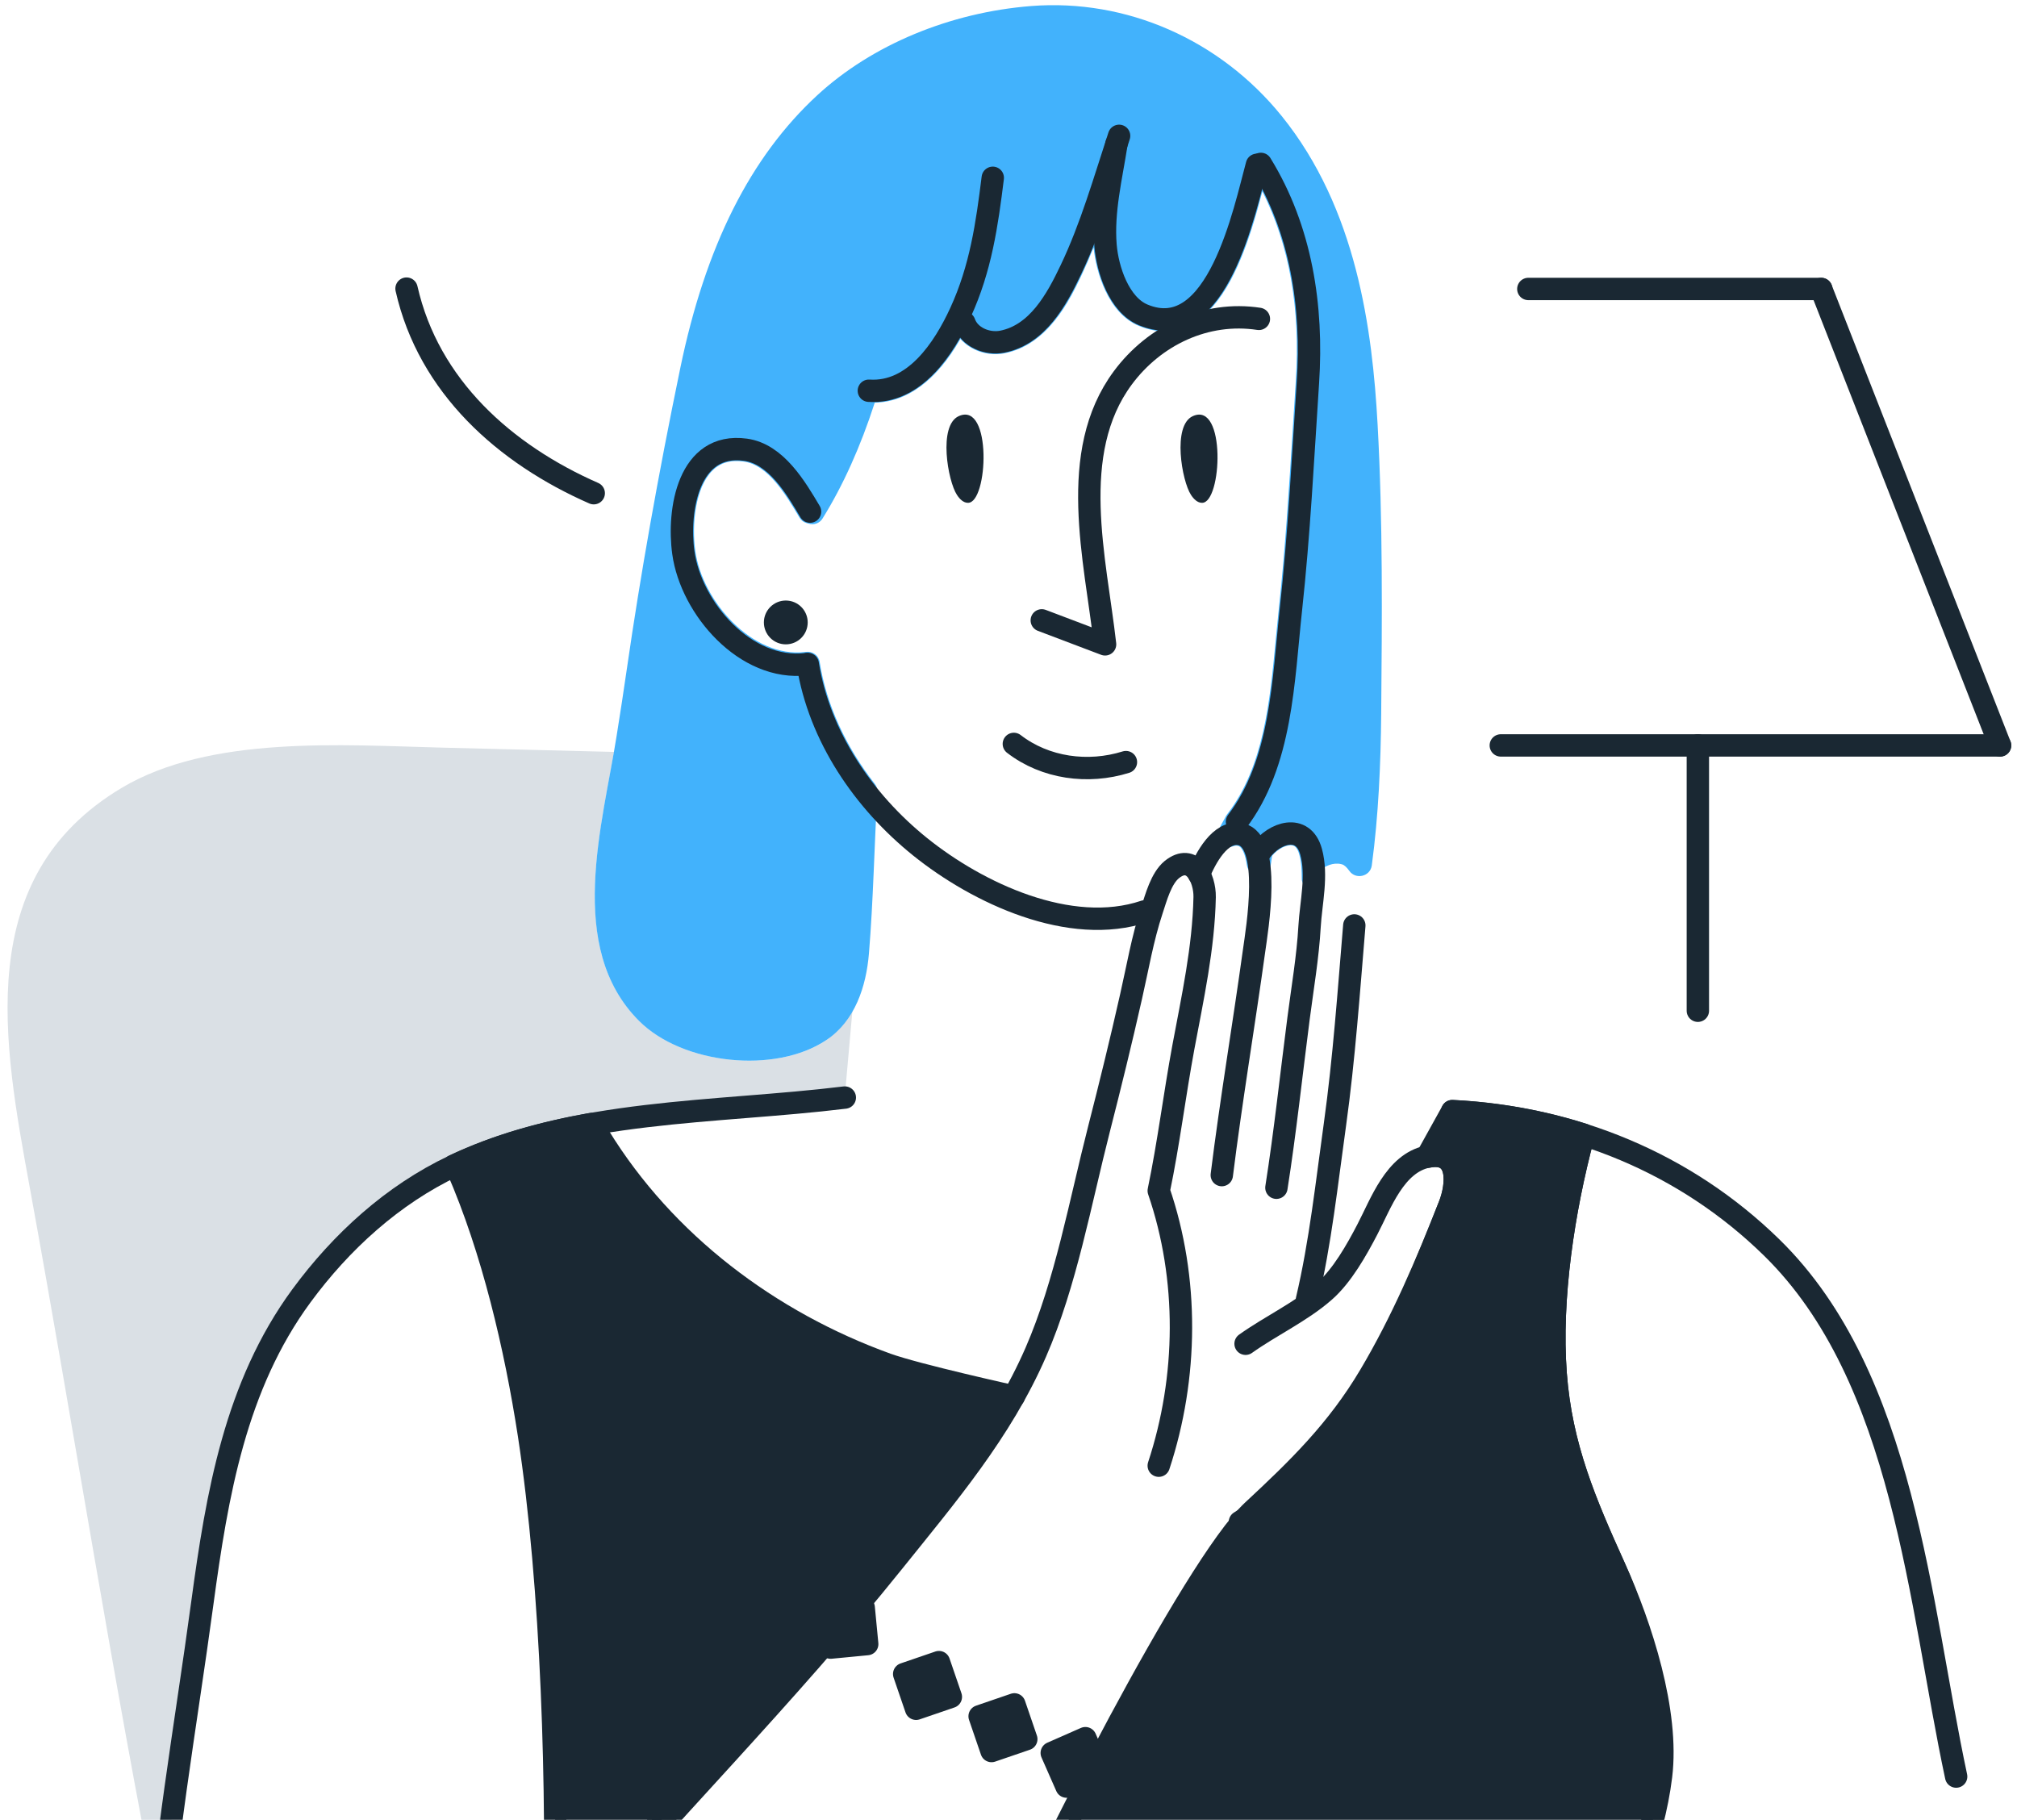 <svg xmlns="http://www.w3.org/2000/svg" width="174" height="157" viewBox="0 0 174 157" fill="none">
    <script xmlns="" />
    <path
        d="M72.871 94.68C61.661 96.05 49.561 95.64 39.141 100.57C33.871 103.07 29.421 107.12 25.991 111.79C20.291 119.55 18.711 128.95 17.451 138.25C16.001 149 14.091 159.57 13.431 170.42L13.831 165.39C9.661 144.47 6.381 123.34 2.561 102.41C0.301 90.01 -2.439 75.69 10.501 67.97C18.111 63.43 29.521 64.28 38.111 64.5C43.061 64.62 48.011 64.75 52.961 64.87H52.971C51.651 72.38 49.151 82.12 55.151 88.09C58.901 91.83 66.871 92.68 71.281 89.74C73.771 88.08 74.071 81.16 74.071 81.16L72.871 94.68Z"
        fill="#DAE0E5" />
    <path d="M131.844 24.93H157.114" stroke="#1A2833" stroke-width="1.93" stroke-miterlimit="10"
        stroke-linecap="round" stroke-linejoin="round" />
    <path d="M172.539 64.31L157.109 24.93" stroke="#1A2833" stroke-width="1.93"
        stroke-miterlimit="10" stroke-linecap="round" stroke-linejoin="round" />
    <path d="M129.469 64.31H172.539" stroke="#1A2833" stroke-width="1.93" stroke-miterlimit="10"
        stroke-linecap="round" stroke-linejoin="round" />
    <path d="M146.469 64.31V87.2" stroke="#1A2833" stroke-width="1.93" stroke-miterlimit="10"
        stroke-linecap="round" stroke-linejoin="round" />
    <path
        d="M139.303 135.28C136.753 129.64 134.673 124.81 134.203 118.53C133.713 111.99 134.893 104.36 136.583 98.03L136.613 97.89C132.993 96.73 129.183 96.05 125.283 95.86C125.283 95.86 124.473 97.32 123.093 99.81C123.113 99.81 123.123 99.8 123.143 99.8C126.023 99.2 125.723 102.26 125.053 103.97C123.073 109 120.943 114.01 118.173 118.67C115.373 123.39 111.993 126.69 108.083 130.32C102.973 135.06 89.573 161.51 86.633 168.81C94.833 170.12 104.103 169.11 112.423 169.17C121.143 169.23 129.853 169.28 138.573 169.4C138.583 169.4 138.693 169.41 138.693 169.4C140.163 164.03 142.623 158.77 143.293 153.23C143.973 147.68 141.583 140.32 139.303 135.28Z"
        fill="#1A2833" stroke="#1A2833" stroke-width="1.93" stroke-miterlimit="10"
        stroke-linecap="round" stroke-linejoin="round" />
    <path
        d="M51.688 98.03C57.348 107.25 66.398 114.05 76.508 117.7C79.088 118.63 87.458 120.48 87.458 120.48C85.018 124.1 47.788 167.96 47.788 167.96C48.168 154.69 47.648 136.89 45.628 123.75C44.468 116.23 42.508 107.83 39.448 100.81L39.148 100.57C42.928 98.78 46.918 97.7 51.018 96.97L51.688 98.03Z"
        fill="#1A2833" stroke="#1A2833" stroke-width="1.93" stroke-miterlimit="10"
        stroke-linecap="round" stroke-linejoin="round" />
    <path
        d="M115.691 74.55C115.721 74.56 115.741 74.56 115.771 74.57C115.981 74.63 116.191 74.84 116.391 75.12C116.941 75.92 118.211 75.63 118.341 74.66C118.921 70.33 119.111 65.93 119.151 61.59C119.221 53.4 119.301 44.94 118.841 36.62C118.391 28.44 117.041 18.01 110.551 9.99C105.231 3.42 97.181 -0.12 88.961 0.52C81.951 1.07 75.221 3.87 70.511 8.21C64.721 13.55 60.851 21.26 58.681 31.78C56.781 40.96 55.241 49.65 54.091 57.61C53.811 59.55 53.511 61.5 53.201 63.44C52.001 71.11 48.761 81.73 55.141 88.09C58.891 91.83 66.861 92.68 71.271 89.74C73.761 88.08 74.721 85.12 74.961 82.26C75.341 77.64 75.421 72.96 75.691 68.33C75.701 68.07 75.621 67.82 75.461 67.62C72.931 64.38 71.281 60.75 70.711 57.11C70.671 56.84 70.521 56.59 70.291 56.43C70.071 56.27 69.791 56.2 69.511 56.24L69.441 56.25C64.961 56.79 60.591 51.92 59.981 47.53C59.661 45.23 59.981 42.08 61.451 40.61C62.141 39.92 63.021 39.66 64.161 39.82C66.271 40.11 67.811 42.71 68.971 44.66C69.101 44.88 69.311 45.05 69.561 45.12L69.771 45.18C70.221 45.32 70.711 45.14 70.961 44.73C72.731 41.88 74.241 38.52 75.461 34.74C78.291 34.68 80.811 32.8 82.851 29.24C83.731 30.24 85.211 30.76 86.651 30.48C90.451 29.74 92.321 25.81 93.321 23.7C93.681 22.93 94.021 22.15 94.341 21.35C94.541 23.4 95.561 27 98.231 28.11C99.781 28.75 101.251 28.73 102.601 28.06C106.151 26.29 107.861 20.48 108.901 16.51C111.231 21.13 112.201 26.63 111.781 32.9C111.691 34.33 111.601 35.76 111.511 37.2C111.191 42.23 110.871 47.42 110.321 52.5C110.231 53.35 110.151 54.22 110.061 55.1C109.551 60.52 109.031 66.13 105.871 70.24C105.841 70.28 105.811 70.33 105.781 70.37L105.151 71.52C104.941 71.9 104.991 72.37 105.271 72.7C105.551 73.03 106.011 73.15 106.411 73C106.541 72.95 106.661 72.94 106.791 72.97C107.131 73.04 107.421 73.66 107.561 74.63C107.631 75.14 108.071 75.52 108.591 75.52C109.111 75.52 109.541 75.14 109.621 74.63L109.741 73.83C110.281 73.18 111.041 72.86 111.471 72.93C111.571 72.95 111.891 73 112.081 73.71C112.281 74.42 112.291 75.11 112.301 75.87C112.301 76.24 112.871 76.74 112.761 77.04C113.011 76.36 113.301 75.68 113.801 75.16C114.291 74.7 115.021 74.39 115.691 74.55Z"
        fill="#42B2FC" />
    <path
        d="M108.771 14.14C112.261 19.8 113.261 26.46 112.831 32.98C112.401 39.53 112.071 46.09 111.361 52.62C110.701 58.68 110.581 65.83 106.711 70.89"
        stroke="#1A2833" stroke-width="1.93" stroke-miterlimit="10" stroke-linecap="round"
        stroke-linejoin="round" />
    <path
        d="M69.68 57.28C70.67 63.53 74.5 69.13 79.37 73.05C84.35 77.06 92.31 80.79 98.74 78.63"
        stroke="#1A2833" stroke-width="1.93" stroke-miterlimit="10" stroke-linecap="round"
        stroke-linejoin="round" />
    <path
        d="M69.571 57.3C64.321 57.93 59.621 52.49 58.951 47.69C58.441 44.02 59.381 38.12 64.311 38.8C66.951 39.16 68.651 42.07 69.881 44.14"
        stroke="#1A2833" stroke-width="1.93" stroke-miterlimit="10" stroke-linecap="round"
        stroke-linejoin="round" />
    <path
        d="M85.643 15.34C85.143 19.37 84.603 23.16 82.863 26.95C81.423 30.09 78.873 33.97 74.953 33.71"
        stroke="#1A2833" stroke-width="1.93" stroke-miterlimit="10" stroke-linecap="round"
        stroke-linejoin="round" />
    <path
        d="M96.541 11.72C95.281 15.56 94.121 19.62 92.381 23.27C91.161 25.84 89.511 28.88 86.451 29.48C85.151 29.73 83.631 29.09 83.191 27.84"
        stroke="#1A2833" stroke-width="1.93" stroke-miterlimit="10" stroke-linecap="round"
        stroke-linejoin="round" />
    <path
        d="M96.311 12.43C95.862 15.31 95.132 18.23 95.371 21.17C95.541 23.24 96.531 26.3 98.632 27.17C105.031 29.83 107.391 18.01 108.431 14.22"
        stroke="#1A2833" stroke-width="1.93" stroke-miterlimit="10" stroke-linecap="round"
        stroke-linejoin="round" />
    <path
        d="M89.871 53.52L95.331 55.59C94.501 48.23 92.061 39.08 96.861 32.6C99.581 28.93 104.021 26.81 108.601 27.51"
        stroke="#1A2833" stroke-width="1.93" stroke-miterlimit="10" stroke-linecap="round"
        stroke-linejoin="round" />
    <path d="M87.461 64.18C90.181 66.28 93.871 66.77 97.131 65.75" stroke="#1A2833"
        stroke-width="1.93" stroke-miterlimit="10" stroke-linecap="round" stroke-linejoin="round" />
    <path
        d="M103.43 75.42C103.98 74.09 105.25 71.61 107.01 71.97C109.75 72.53 108.44 80.18 108.18 82.06C107.29 88.49 106.2 94.95 105.4 101.38"
        stroke="#1A2833" stroke-width="1.93" stroke-miterlimit="10" stroke-linecap="round"
        stroke-linejoin="round" />
    <path
        d="M108.762 73.44C109.912 71.82 112.422 71.01 113.102 73.47C113.672 75.53 113.092 77.87 112.972 79.93C112.822 82.57 112.362 85.23 112.022 87.86C111.392 92.71 110.872 97.64 110.112 102.47"
        stroke="#1A2833" stroke-width="1.93" stroke-miterlimit="10" stroke-linecap="round"
        stroke-linejoin="round" />
    <path
        d="M116.832 79.84C116.352 85.56 115.952 91.32 115.162 97.01C114.462 102 113.912 107.21 112.742 112.15"
        stroke="#1A2833" stroke-width="1.93" stroke-miterlimit="10" stroke-linecap="round"
        stroke-linejoin="round" />
    <path
        d="M107.451 115.93C109.611 114.39 112.291 113.14 114.261 111.4C115.781 110.07 117.031 107.85 117.961 106.06C119.121 103.84 120.331 100.37 123.141 99.79C126.021 99.19 125.721 102.25 125.051 103.96C121.161 113.86 116.391 125.49 106.961 131.31"
        stroke="#1A2833" stroke-width="1.93" stroke-miterlimit="10" stroke-linecap="round"
        stroke-linejoin="round" />
    <path
        d="M47.781 167.96C57.441 156.65 67.751 146.36 77.101 134.71C81.701 128.98 86.381 123.49 89.351 116.67C91.951 110.7 93.191 103.71 94.811 97.39C95.781 93.6 96.711 89.81 97.571 85.99C98.141 83.49 98.561 80.97 99.371 78.52C99.731 77.44 100.161 75.78 101.091 75.02C102.871 73.59 103.951 75.73 103.921 77.4C103.831 81.78 102.881 86.08 102.081 90.37C101.321 94.47 100.821 98.6 99.961 102.73C102.561 110.31 102.471 118.84 99.961 126.45"
        stroke="#1A2833" stroke-width="1.93" stroke-miterlimit="10" stroke-linecap="round"
        stroke-linejoin="round" />
    <path
        d="M125.281 95.86C135.691 96.39 145.391 100.34 152.841 107.63C164.311 118.86 165.581 138.45 168.751 153.27"
        stroke="#1A2833" stroke-width="1.93" stroke-miterlimit="10" stroke-linecap="round"
        stroke-linejoin="round" />
    <path
        d="M13.43 170.42C14.09 159.57 16.01 149 17.46 138.26C18.72 128.96 20.3 119.56 26 111.8C29.43 107.13 33.88 103.07 39.15 100.58C49.58 95.64 61.68 96.06 72.88 94.69"
        stroke="#1A2833" stroke-width="1.93" stroke-miterlimit="10" stroke-linecap="round"
        stroke-linejoin="round" />
    <path d="M82.027 146.395L81 143.396L78.001 144.423L79.028 147.422L82.027 146.395Z"
        fill="#1A2833" stroke="#1A2833" stroke-width="1.93" stroke-miterlimit="10"
        stroke-linecap="round" stroke-linejoin="round" />
    <path d="M74.811 141.841L74.508 138.686L71.352 138.988L71.655 142.144L74.811 141.841Z"
        fill="#1A2833" stroke="#1A2833" stroke-width="1.93" stroke-miterlimit="10"
        stroke-linecap="round" stroke-linejoin="round" />
    <path d="M88.535 150.041L87.508 147.042L84.509 148.069L85.536 151.068L88.535 150.041Z"
        fill="#1A2833" stroke="#1A2833" stroke-width="1.93" stroke-miterlimit="10"
        stroke-linecap="round" stroke-linejoin="round" />
    <path d="M94.91 152.86L93.633 149.958L90.731 151.235L92.008 154.136L94.91 152.86Z"
        fill="#1A2833" stroke="#1A2833" stroke-width="1.93" stroke-miterlimit="10"
        stroke-linecap="round" stroke-linejoin="round" />
    <path
        d="M136.582 98.03C134.892 104.36 133.712 111.99 134.202 118.53C134.672 124.81 136.752 129.64 139.302 135.28C144.022 145.7 143.852 158.69 139.522 169.27"
        stroke="#1A2833" stroke-width="1.93" stroke-miterlimit="10" stroke-linecap="round"
        stroke-linejoin="round" />
    <path
        d="M67.788 55.59C68.832 55.59 69.678 54.744 69.678 53.7C69.678 52.656 68.832 51.81 67.788 51.81C66.745 51.81 65.898 52.656 65.898 53.7C65.898 54.744 66.745 55.59 67.788 55.59Z"
        fill="#1A2833" />
    <path d="M35.07 24.9C36.98 33.35 43.57 39.19 51.22 42.55" stroke="#1A2833"
        stroke-width="1.93" stroke-miterlimit="10" stroke-linecap="round" stroke-linejoin="round" />
    <path
        d="M82.709 35.9C80.919 36.71 81.769 41.51 82.549 42.69C82.779 43.05 83.109 43.38 83.499 43.38C85.239 43.42 85.609 34.6 82.709 35.9Z"
        fill="#1A2833" />
    <path
        d="M102.9 35.9C101.11 36.71 101.96 41.51 102.74 42.69C102.97 43.05 103.3 43.38 103.69 43.38C105.42 43.42 105.79 34.6 102.9 35.9Z"
        fill="#1A2833" />
    <script xmlns="" />
</svg>